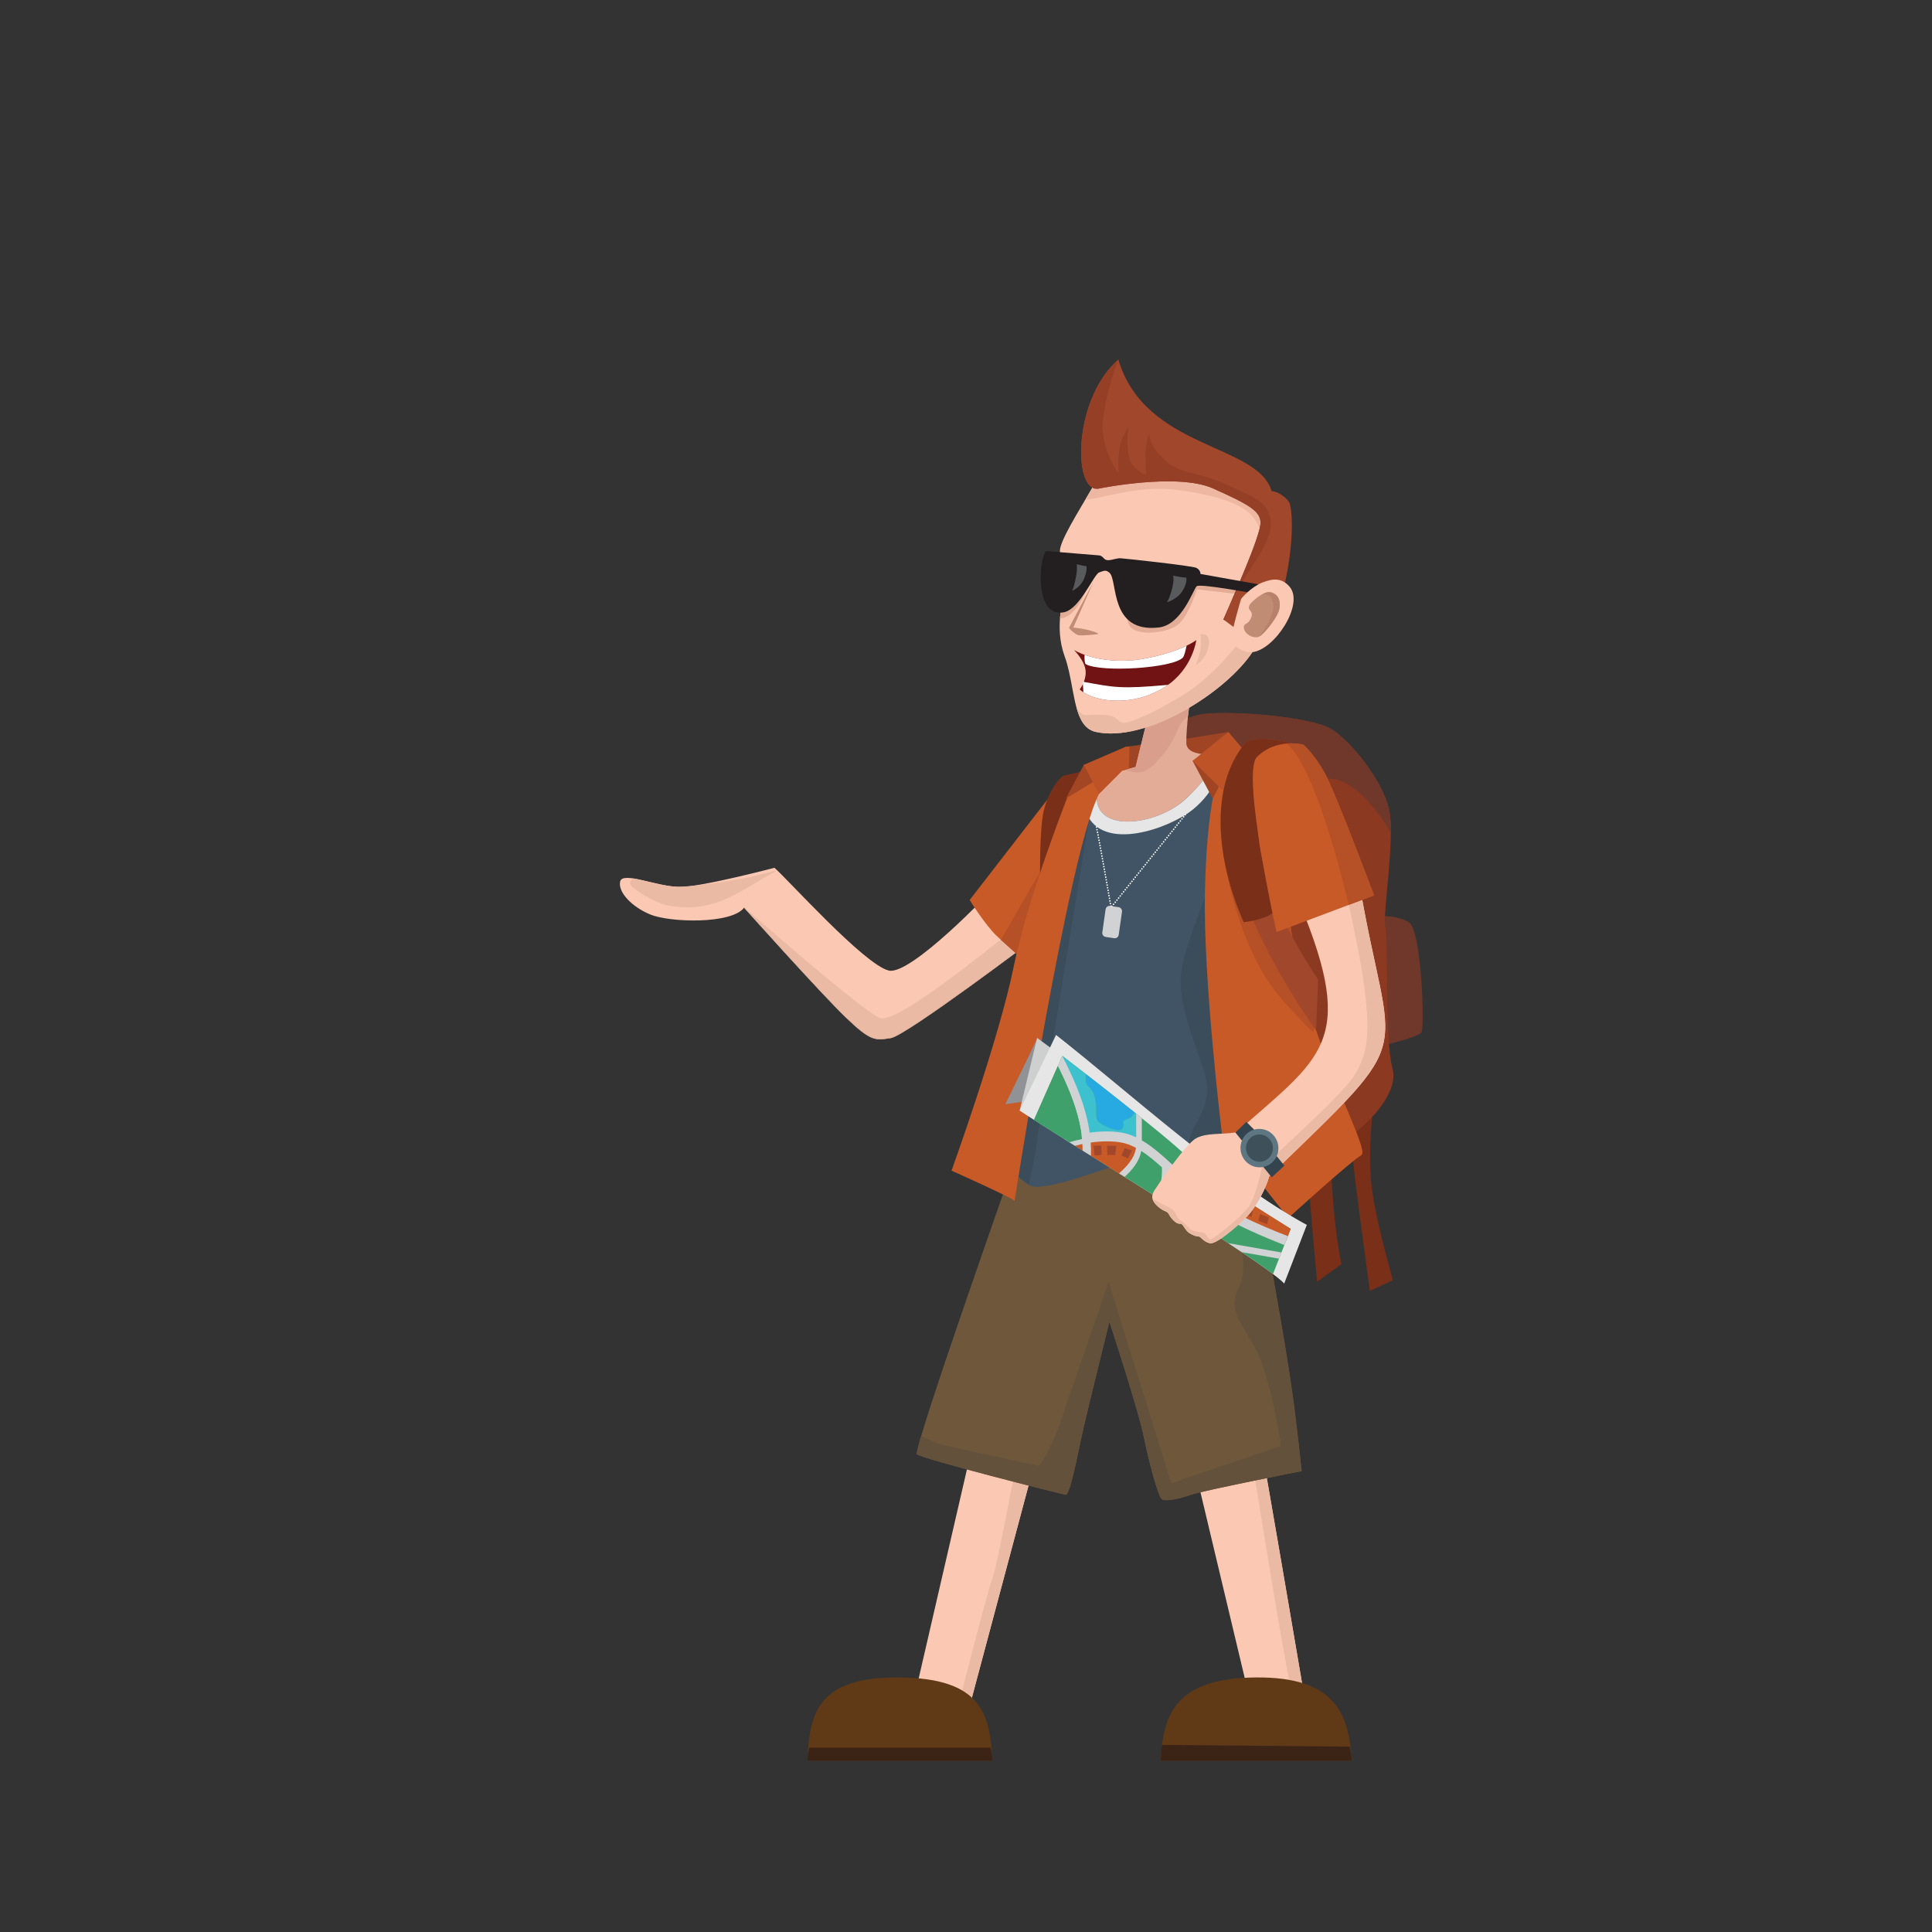 <?xml version="1.0" encoding="UTF-8" standalone="no"?>
<!-- Created with Inkscape (http://www.inkscape.org/) -->

<svg
   xmlns:dc="http://purl.org/dc/elements/1.1/"
   xmlns:cc="http://creativecommons.org/ns#"
   xmlns:rdf="http://www.w3.org/1999/02/22-rdf-syntax-ns#"
   xmlns:svg="http://www.w3.org/2000/svg"
   xmlns="http://www.w3.org/2000/svg"
   xmlns:sodipodi="http://sodipodi.sourceforge.net/DTD/sodipodi-0.dtd"
   xmlns:inkscape="http://www.inkscape.org/namespaces/inkscape"
   id="svg2"
   version="1.1"
   inkscape:version="0.48.4 r9939"
   width="1000.001"
   height="1000"
   xml:space="preserve"
   sodipodi:docname="14887-NPTWQB.ai"><rect width="100%" height="100%" fill="#333333" stroke="none"/><defs
     id="defs6"><clipPath
       clipPathUnits="userSpaceOnUse"
       id="clipPath18"><path
         d="m 0.001,0 800,0 0,98.368 -800,0 0,-98.368 z"
         id="path20" /></clipPath><radialGradient
       fx="0"
       fy="0"
       cx="0"
       cy="0"
       r="1"
       gradientUnits="userSpaceOnUse"
       gradientTransform="matrix(945.68,0,0,-85.691,400,49.184)"
       spreadMethod="pad"
       id="radialGradient26"><stop
         style="stop-opacity:1;stop-color:#f37b53"
         offset="0"
         id="stop28" /><stop
         style="stop-opacity:1;stop-color:#8c462b"
         offset="1"
         id="stop30" /></radialGradient><clipPath
       clipPathUnits="userSpaceOnUse"
       id="clipPath38"><path
         d="m 0,800 800.001,0 0,-800 L 0,0 0,800 z"
         id="path40" /></clipPath><clipPath
       clipPathUnits="userSpaceOnUse"
       id="clipPath46"><path
         d="M 9.76562e-4,800 800.001,800 800.001,0 9.76562e-4,0 l 0,800 z"
         id="path48" /></clipPath><clipPath
       clipPathUnits="userSpaceOnUse"
       id="clipPath50"><path
         d="m 0.001,0 800,0 0,800 -800,0 0,-800 z"
         id="path52" /></clipPath><clipPath
       clipPathUnits="userSpaceOnUse"
       id="clipPath54"><path
         d="M 9.76562e-4,800 800.001,800 800.001,0 9.76562e-4,0 l 0,800 z"
         id="path56" /></clipPath><clipPath
       clipPathUnits="userSpaceOnUse"
       id="clipPath58"><path
         d="M 9.76562e-4,800 800.001,800 800.001,0 9.76562e-4,0 l 0,800 z"
         id="path60" /></clipPath><clipPath
       clipPathUnits="userSpaceOnUse"
       id="clipPath62"><path
         d="m 0.001,0 800,0 0,800 -800,0 0,-800 z"
         id="path64" /></clipPath><radialGradient
       fx="0"
       fy="0"
       cx="0"
       cy="0"
       r="1"
       gradientUnits="userSpaceOnUse"
       gradientTransform="matrix(563.349,0,0,-563.343,400.077,400.159)"
       spreadMethod="pad"
       id="radialGradient66"><stop
         style="stop-opacity:1;stop-color:#231f20"
         offset="0"
         id="stop68" /><stop
         style="stop-opacity:1;stop-color:#6d6e71"
         offset="1"
         id="stop70" /></radialGradient><mask
       maskUnits="userSpaceOnUse"
       x="0"
       y="0"
       width="1"
       height="1"
       id="mask72"><g
         id="g74"><g
           clip-path="url(#clipPath54)"
           id="g76"><path
             d="m 0.001,800 800,0 0,-800 -800,0 0,800 z"
             style="fill:#000000;fill-opacity:1;fill-rule:nonzero;stroke:none"
             id="path78" /><g
             id="g80"><g
               id="g82" /><g
               id="g84"><g
                 clip-path="url(#clipPath58)"
                 id="g86"><g
                   id="g88"><g
                     clip-path="url(#clipPath62)"
                     id="g90"><g
                       id="g92"><g
                         id="g94"><path
                           d="m 0.001,0 800,0 0,800 -800,0 0,-800 z"
                           style="fill:url(#radialGradient66);stroke:none"
                           id="path96" /></g></g></g></g></g></g></g></g></g></mask><clipPath
       clipPathUnits="userSpaceOnUse"
       id="clipPath98"><path
         d="M 9.76562e-4,800 800.001,800 800.001,0 9.76562e-4,0 l 0,800 z"
         id="path100" /></clipPath><clipPath
       clipPathUnits="userSpaceOnUse"
       id="clipPath102"><path
         d="m 0.001,0 800,0 0,800 -800,0 0,-800 z"
         id="path104" /></clipPath><radialGradient
       fx="0"
       fy="0"
       cx="0"
       cy="0"
       r="1"
       gradientUnits="userSpaceOnUse"
       gradientTransform="matrix(563.541,0,0,-563.534,400.077,400.195)"
       spreadMethod="pad"
       id="radialGradient106"><stop
         style="stop-opacity:1;stop-color:#ffffff"
         offset="0"
         id="stop108" /><stop
         style="stop-opacity:1;stop-color:#1d1e1c"
         offset="1"
         id="stop110" /></radialGradient><clipPath
       clipPathUnits="userSpaceOnUse"
       id="clipPath146"><path
         d="m 0,0 800.001,0 0,799.999 L 0,799.999 0,0 z"
         id="path148" /></clipPath><clipPath
       clipPathUnits="userSpaceOnUse"
       id="clipPath278"><path
         d="m 0,800 800.001,0 0,-800 L 0,0 0,800 z"
         id="path280" /></clipPath><clipPath
       clipPathUnits="userSpaceOnUse"
       id="clipPath286"><path
         d="m 198.596,86.433 413.986,0 0,-26.201 -413.986,0 0,26.201 z"
         id="path288" /></clipPath><clipPath
       clipPathUnits="userSpaceOnUse"
       id="clipPath610"><path
         d="m 193.691,520.165 c 0.349,-49.67 40.665,-89.936 90.05,-89.936 l 0,0 c 49.382,0 89.135,40.266 88.782,89.936 l 0,0 c -0.345,49.673 -40.662,89.94 -90.047,89.94 l 0,0 c -49.382,0 -89.134,-40.267 -88.785,-89.94"
         id="path612" /></clipPath><clipPath
       clipPathUnits="userSpaceOnUse"
       id="clipPath866"><path
         d="m 0,800 800.001,0 0,-800 L 0,0 0,800 z"
         id="path868" /></clipPath></defs><sodipodi:namedview
     pagecolor="#ffffff"
     bordercolor="#666666"
     borderopacity="1"
     objecttolerance="10"
     gridtolerance="10"
     guidetolerance="10"
     inkscape:pageopacity="0"
     inkscape:pageshadow="2"
     inkscape:window-width="1688"
     inkscape:window-height="860"
     id="namedview4"
     showgrid="false"
     inkscape:zoom="0.77967241"
     inkscape:cx="830.24171"
     inkscape:cy="529.90941"
     inkscape:window-x="152"
     inkscape:window-y="879"
     inkscape:window-maximized="0"
     inkscape:current-layer="g276" /><g
     id="g10"
     inkscape:groupmode="layer"
     inkscape:label="14887-NPTWQB"
     transform="matrix(1.25,0,0,-1.25,0,1000)"><g
       id="g274"><g
         id="g276"
         clip-path="url(#clipPath278)"><g
           id="g298"
           transform="translate(569.287,347.449)"><path
             d="m 0,0 c 0,0 -2.983,-20.327 -1.626,-35.959 1.365,-15.642 9.042,-40.654 9.05,-41.603 l -9.466,-4.437 c 0,0 -3.997,28.493 -6.352,48.121 -2.354,19.629 1.677,31.34 1.677,31.34 L 0,0 z"
             style="fill:#792f18;fill-opacity:1;fill-rule:evenodd;stroke:none"
             id="path300" /></g><g
           id="g302"
           transform="translate(549.004,338.584)"><path
             d="M 0,0 C 2.817,-7.231 0.927,-34.474 6.449,-62.053 L -3.629,-69.33 c 0,0 -4.11,44.317 -4.162,51.284 -0.047,6.967 0.938,12.787 0.938,12.787 L 0,0 z"
             style="fill:#792f18;fill-opacity:1;fill-rule:evenodd;stroke:none"
             id="path304" /></g><g
           id="g306"
           transform="translate(559.674,420.259)"><path
             d="M 0,0 C 1.733,0.633 19.138,1.899 24.075,-2.531 29.013,-6.967 30.23,-45.274 28.981,-47.642 27.729,-50.018 7.03,-54.925 3.07,-54.611 -0.889,-54.292 -7.546,-7.6 -6.624,-4.274 -5.695,-0.948 0,0 0,0"
             style="fill:#6f382b;fill-opacity:1;fill-rule:evenodd;stroke:none"
             id="path308" /></g><g
           id="g310"
           transform="translate(449.232,474.133)"><path
             d="m 0,0 c 3.27,1.979 35.15,28.589 48.752,30.171 13.601,1.585 44.645,-1.266 52.911,-6.011 8.262,-4.753 21.677,-21.526 24.295,-33.557 2.615,-12.032 -2.857,-44.322 -1.56,-48.754 1.298,-4.433 -0.304,-46.852 2.944,-58.249 3.244,-11.401 -13.107,-27.226 -26.989,-34.194 -13.877,-6.966 -74.215,-5.022 -80.954,20.283 C 12.66,-105.003 0,0 0,0"
             style="fill:#8c3921;fill-opacity:1;fill-rule:evenodd;stroke:none"
             id="path312" /></g><g
           id="g314"
           transform="translate(453.887,477.595)"><path
             d="m 0,0 c 10.088,7.736 33.081,25.429 44.098,26.709 13.6,1.585 44.645,-1.266 52.911,-6.011 8.262,-4.753 21.677,-21.526 24.295,-33.557 0.534,-2.454 0.728,-5.757 0.718,-9.495 0,0 -9.64,17.41 -21.067,21.526 C 89.531,3.289 61.809,-7.243 56.146,-8.626 51.734,-9.708 15.265,-3.977 0,0"
             style="fill:#6f382b;fill-opacity:1;fill-rule:evenodd;stroke:none"
             id="path316" /></g><g
           id="g318"
           transform="translate(478.92,492.47)"><path
             d="M 0,0 C 1.901,-0.158 29.729,4.433 29.729,4.433 L 26.992,-8.751 -14.618,-14.563 -12.965,-1.74 0,0 z"
             style="fill:#a04523;fill-opacity:1;fill-rule:evenodd;stroke:none"
             id="path320" /></g><g
           id="g322"
           transform="translate(413.18,434.322)"><path
             d="m 0,0 c -3.002,-3.932 -36.224,-38.355 -45.146,-36.208 -10.188,2.448 -42.01,37.989 -47.362,42.561 0,0 -29.996,-7.939 -39.178,-7.939 -9.181,0 -23.788,6.651 -24.708,2.219 -0.92,-4.433 4.818,-10.447 12.44,-13.614 8.166,-3.392 33.761,-4.098 38.918,2.851 0,0 32.686,-33.404 43.206,-43.534 10.516,-10.131 11.142,-9.173 17.465,-8.226 6.327,0.951 59.719,39.094 59.719,39.094 L 0,0 z"
             style="fill:#fbc9b3;fill-opacity:1;fill-rule:evenodd;stroke:none"
             id="path324" /></g><g
           id="g326"
           transform="translate(308.144,424.192)"><path
             d="m 0,0 c 0,0 31.59,-35.301 42.11,-45.432 10.516,-10.131 12.253,-9.498 18.579,-8.549 6.325,0.955 59.701,41.315 59.701,41.315 l -4.654,6.909 C 96.819,-20.971 63,-48.103 56.313,-45.881 49.629,-43.652 0,0 0,0"
             style="fill:#ebbaa5;fill-opacity:1;fill-rule:evenodd;stroke:none"
             id="path328" /></g><g
           id="g330"
           transform="translate(308.144,424.192)"><path
             d="m 0,0 c 0,0 31.59,-35.301 42.11,-45.432 10.516,-10.131 12.253,-9.498 18.579,-8.549 6.325,0.955 59.701,41.315 59.701,41.315 l -4.654,6.909 C 96.819,-20.971 63,-48.103 56.313,-45.881 49.629,-43.652 0,0 0,0 z"
             style="fill:none;stroke:#ebbaa5;stroke-opacity:1;stroke-width:0.216;stroke-linecap:butt;stroke-linejoin:miter;stroke-miterlimit:2.613;stroke-dasharray:none"
             id="path332" /></g><g
           id="g334"
           transform="translate(321.754,439.601)"><path
             d="m 0,0 -12.132,-2.965 c 0,0 -19.598,-3.797 -28.779,-3.797 -5.731,0 -13.573,2.59 -18.885,3.459 -0.65,-0.825 -1.067,-1.487 -1.115,-1.885 -0.254,-2.015 10.663,-8.548 16.373,-9.497 C -25.407,-17.87 -15.125,-8.354 0,0"
             style="fill:#ebbaa5;fill-opacity:1;fill-rule:evenodd;stroke:none"
             id="path336" /></g><g
           id="g338"
           transform="translate(444.947,475.339)"><path
             d="m 0,0 -7.412,-1.47 -36.009,-46.526 c 0,0 6.405,-10.446 11.503,-15.191 5.098,-4.753 12.426,-11.08 12.426,-11.08 L 7.725,-27.731 0,0 z"
             style="fill:#c85a28;fill-opacity:1;fill-rule:evenodd;stroke:none"
             id="path340" /></g><g
           id="g342"
           transform="translate(414.423,410.861)"><path
             d="M 0,0 C 4.939,-4.528 11.032,-9.789 11.032,-9.789 L 19.955,5.47 25.103,42.695 C 23.69,41.268 0.009,0.011 0,0"
             style="fill:#b65026;fill-opacity:1;fill-rule:evenodd;stroke:none"
             id="path344" /></g><g
           id="g346"
           transform="translate(430.99,419.457)"><path
             d="m 0,0 c -0.161,0.795 -1.198,35.615 1.27,45.113 2.463,9.498 7.337,14.088 8.128,14.25 0.792,0.155 19.408,4.554 17.767,3.542 C 25.524,61.894 0,0 0,0"
             style="fill:#792f18;fill-opacity:1;fill-rule:evenodd;stroke:none"
             id="path348" /></g><g
           id="g350"
           transform="translate(486.171,227.909)"><path
             d="m 0,0 33.903,-142.286 21.835,1.265 c 0,0 -23.096,135.96 -24.394,140.395 C 30.048,3.805 0,0 0,0"
             style="fill:#fbc9b3;fill-opacity:1;fill-rule:evenodd;stroke:none"
             id="path352" /></g><g
           id="g354"
           transform="translate(540.912,92.759)"><path
             d="m 0,0 c -3.296,19.37 -13.944,81.837 -19.69,114.427 l -4.761,-2.142 C -22.045,103.465 -6.665,-1.037 -3.748,-0.758 -3.086,-0.7 -1.723,-0.412 0,0"
             style="fill:#ebbaa5;fill-opacity:1;fill-rule:evenodd;stroke:none"
             id="path356" /></g><g
           id="g358"
           transform="translate(437.728,229.181)"><path
             d="m 0,0 -36.528,-136.806 -23.04,2.914 23.756,102.899 9.157,31.091 L 0,0 z"
             style="fill:#fbc9b3;fill-opacity:1;fill-rule:evenodd;stroke:none"
             id="path360" /></g><g
           id="g362"
           transform="translate(432.209,208.516)"><path
             d="m 0,0 -31.01,-116.141 -4.557,0.576 c 3.164,12.461 12.291,48.17 14.338,53.644 2.484,6.644 12.235,60.781 12.848,63.313 L 0,0 z"
             style="fill:#ebbaa5;fill-opacity:1;fill-rule:evenodd;stroke:none"
             id="path364" /></g><g
           id="g366"
           transform="translate(518.42,325.732)"><path
             d="m 0,0 c 2.577,-19.644 6.043,-39.051 9.42,-58.177 2.851,-16.165 5.643,-32.128 7.782,-47.879 1.339,-9.812 3.37,-28.809 3.37,-28.809 0,0 -41.416,-8.231 -45.837,-9.815 -4.418,-1.58 -11.056,-3.163 -12.334,-1.58 -1.274,1.58 -4.846,13.928 -7.142,25.322 -2.296,11.403 -14.295,47.891 -14.295,47.891 0,0 -9.207,-37.121 -11.049,-45.354 -1.844,-8.231 -5.197,-26.593 -7.095,-26.279 -1.902,0.319 -59.624,14.884 -61.536,16.783 -1.913,1.898 43.036,128.721 43.036,128.721 L 0,0 z"
             style="fill:#6e573b;fill-opacity:1;fill-rule:evenodd;stroke:none"
             id="path368" /></g><g
           id="g370"
           transform="translate(521.148,306.869)"><path
             d="m 0,0 c 2.067,-13.229 4.398,-26.337 6.691,-39.313 2.851,-16.166 5.643,-32.128 7.783,-47.879 1.339,-9.813 3.37,-28.81 3.37,-28.81 0,0 -41.416,-8.23 -45.837,-9.814 -4.418,-1.58 -11.057,-3.163 -12.334,-1.58 -1.275,1.58 -4.847,13.927 -7.143,25.321 -2.296,11.403 -14.295,47.891 -14.295,47.891 0,0 -9.207,-37.121 -11.048,-45.354 -1.844,-8.231 -5.198,-26.593 -7.095,-26.278 -1.903,0.318 -59.625,14.883 -61.537,16.782 -0.269,0.264 0.386,2.994 1.707,7.481 3.277,-1.427 6.017,-2.817 6.592,-3.046 1.585,-0.632 40.208,-8.73 41.852,-9.179 1.644,-0.45 8.441,15.197 9.06,17.414 0.618,2.212 20.165,58.565 20.165,58.565 l 25.91,-83.264 45.48,15.517 c 0,0 -4.322,29.44 -11.054,41.152 -6.732,11.713 -11.189,15.832 -5.877,25.645 4.015,7.416 -2.642,41.604 -7.23,57.715 l 2.348,-0.021 C -9.284,14.133 -4.94,7.555 0,0"
             style="fill:#64513b;fill-opacity:1;fill-rule:evenodd;stroke:none"
             id="path372" /></g><g
           id="g374"
           transform="translate(493.755,515.338)"><path
             d="m 0,0 c -0.927,-3.325 -2.574,-16.145 -2.53,-22.953 0.05,-6.805 15.647,-4.429 15.647,-4.429 0,0 -5.726,-10.292 -17.06,-19.789 -11.329,-9.497 -23.483,-14.405 -31.745,-9.969 -8.26,4.429 -3.738,13.769 -3.738,13.769 l 7.699,8.231 8.214,2.216 c 0,0 3.54,14.72 4.773,19.469 1.231,4.748 2.014,6.172 2.014,6.172 L 0,0 z"
             style="fill:#e3ac96;fill-opacity:1;fill-rule:evenodd;stroke:none"
             id="path376" /></g><g
           id="g378"
           transform="translate(454.329,471.967)"><path
             d="m 0,0 c -16.626,-25.702 -36.54,-129.639 -37.085,-130.256 -0.724,-0.825 -3.976,-19.945 -3.976,-19.945 0,0 10.484,-12.718 14.813,-13.139 11.318,-1.095 47.271,14.987 58.432,16.112 8.037,0.816 14.466,-1.45 16.413,-1.266 7.922,0.744 10.427,11.602 11.087,12.337 0,0 -1.585,0.118 -4.341,0.325 -3.267,38.99 -9.296,129.751 -2.8,151.821 C 54.052,21.118 46.816,5.697 35.482,-3.8 23.068,-14.207 -2.423,-16.955 0,0"
             style="fill:#405465;fill-opacity:1;fill-rule:evenodd;stroke:none"
             id="path380" /></g><g
           id="g382"
           transform="translate(504.665,479.489)"><path
             d="M 0,0 -0.43,0.35 -0.087,0.78 0.346,0.434 0,0 z m -0.688,-0.86 -0.433,0.349 0.346,0.43 0.434,-0.346 -0.347,-0.433 z m -0.688,-0.861 -0.434,0.349 0.346,0.431 0.429,-0.346 -0.341,-0.434 z m -0.69,-0.861 -0.436,0.346 0.347,0.434 0.434,-0.349 -0.345,-0.431 z m -0.689,-0.861 -0.433,0.346 0.341,0.434 0.434,-0.349 -0.342,-0.431 z m -0.691,-0.86 -0.431,0.345 0.343,0.435 0.432,-0.35 -0.344,-0.43 z m -0.688,-0.861 -0.434,0.345 0.344,0.435 0.436,-0.35 -0.346,-0.43 z m -0.691,-0.861 -0.431,0.346 0.342,0.43 0.434,-0.35 -0.345,-0.426 z m -0.688,-0.861 -0.435,0.346 0.345,0.43 0.435,-0.348 -0.345,-0.428 z m -0.693,-0.86 -0.434,0.346 0.347,0.429 0.434,-0.349 -0.347,-0.426 z m -0.69,-0.864 -0.431,0.348 0.343,0.428 0.434,-0.346 -0.346,-0.43 z m -0.693,-0.862 -0.43,0.35 0.346,0.427 0.43,-0.347 -0.346,-0.43 z m -0.686,-0.861 -0.435,0.35 0.345,0.427 0.434,-0.345 -0.344,-0.432 z m -0.693,-0.864 -0.433,0.354 0.344,0.426 0.435,-0.345 -0.346,-0.435 z m -0.692,-0.861 -0.435,0.35 0.348,0.431 0.434,-0.346 -0.347,-0.435 z m -0.692,-0.86 -0.429,0.349 0.342,0.43 0.434,-0.345 -0.347,-0.434 z m -0.69,-0.861 -0.431,0.349 0.347,0.431 0.43,-0.35 -0.346,-0.43 z m -0.688,-0.861 -0.434,0.346 0.344,0.434 0.435,-0.349 -0.345,-0.431 z m -0.691,-0.864 -0.434,0.35 0.344,0.43 0.435,-0.35 -0.345,-0.43 z m -0.692,-0.865 -0.435,0.35 0.346,0.43 0.435,-0.345 -0.346,-0.435 z m -0.692,-0.86 -0.434,0.345 0.345,0.434 0.435,-0.345 -0.346,-0.434 z m -0.691,-0.861 -0.431,0.345 0.346,0.431 0.431,-0.346 -0.346,-0.43 z m -0.688,-0.865 -0.434,0.35 0.345,0.426 0.431,-0.345 -0.342,-0.431 z m -0.691,-0.864 -0.434,0.349 0.344,0.431 0.435,-0.346 -0.345,-0.434 z m -0.691,-0.861 -0.435,0.346 0.346,0.435 0.433,-0.35 -0.344,-0.431 z m -0.693,-0.861 -0.434,0.347 0.346,0.43 0.434,-0.35 -0.346,-0.427 z m -0.691,-0.868 -0.431,0.35 0.347,0.431 0.429,-0.346 -0.345,-0.435 z m -0.688,-0.86 -0.434,0.346 0.346,0.433 0.43,-0.344 -0.342,-0.435 z m -0.691,-0.861 -0.435,0.346 0.346,0.433 0.43,-0.348 -0.341,-0.431 z m -0.692,-0.864 -0.435,0.349 0.346,0.43 0.434,-0.349 -0.345,-0.43 z m -0.692,-0.865 -0.434,0.35 0.346,0.43 0.434,-0.346 -0.346,-0.434 z m -0.691,-0.86 -0.432,0.345 0.348,0.435 0.429,-0.35 -0.345,-0.43 z m -0.688,-0.861 -0.434,0.346 0.346,0.43 0.43,-0.349 -0.342,-0.427 z m -0.691,-0.865 -0.435,0.35 0.346,0.426 0.432,-0.345 -0.343,-0.431 z m -0.693,-0.864 -0.434,0.35 0.346,0.429 0.435,-0.345 -0.347,-0.434 z m -0.69,-0.86 -0.435,0.345 0.346,0.433 0.435,-0.348 -0.346,-0.43 z m -0.691,-0.865 -0.432,0.349 0.344,0.43 0.431,-0.349 -0.343,-0.43 z m -0.693,-0.864 -0.43,0.352 0.341,0.427 0.435,-0.346 -0.346,-0.433 z m -0.691,-0.861 -0.43,0.348 0.346,0.432 0.429,-0.347 -0.345,-0.433 z m -0.689,-0.861 -0.433,0.345 0.345,0.435 0.435,-0.35 -0.347,-0.43 z m -0.691,-0.865 -0.434,0.35 0.346,0.43 0.434,-0.349 -0.346,-0.431 z m -0.691,-0.864 -0.434,0.349 0.346,0.431 0.433,-0.346 -0.345,-0.434 z m -0.692,-0.861 -0.431,0.346 0.343,0.434 0.433,-0.35 -0.345,-0.43 z m -0.691,-0.86 -0.431,0.345 0.346,0.431 0.431,-0.35 -0.346,-0.426 z m -0.689,-0.865 -0.433,0.346 0.344,0.431 0.436,-0.347 -0.347,-0.43 z m -0.69,-0.864 -0.436,0.345 0.347,0.435 0.434,-0.347 -0.345,-0.433 z m -0.692,-0.861 -0.434,0.346 0.345,0.434 0.434,-0.349 -0.345,-0.431 z m -0.691,-0.861 -0.432,0.346 0.343,0.43 0.435,-0.348 -0.346,-0.428 z m -0.693,-0.864 -0.43,0.345 0.345,0.431 0.431,-0.345 -0.346,-0.431 z m -0.687,-0.865 -0.434,0.346 0.345,0.434 0.435,-0.346 -0.346,-0.434 z m -0.692,-0.86 -0.433,0.346 0.345,0.434 0.435,-0.35 -0.347,-0.43 z m -0.691,-0.865 -0.434,0.35 0.345,0.43 0.435,-0.349 -0.346,-0.431 z m -0.691,-0.864 -0.434,0.349 0.344,0.43 0.435,-0.345 -0.345,-0.434 z m -0.693,-0.861 -0.435,0.346 0.351,0.434 0.43,-0.35 -0.346,-0.43 z m -0.688,-0.865 -0.434,0.35 0.346,0.431 0.431,-0.35 -0.343,-0.431 z m -0.69,-0.864 -0.435,0.353 0.347,0.427 0.433,-0.346 -0.345,-0.434 z m -0.693,-0.86 -0.433,0.349 0.345,0.43 0.435,-0.345 -0.347,-0.434 z m -0.689,-0.862 -0.436,0.347 0.345,0.434 0.434,-0.35 -0.343,-0.431 z m -0.694,-0.864 -0.434,0.349 0.349,0.431 0.432,-0.349 -0.347,-0.431 z m -0.687,-0.864 -0.436,0.352 0.348,0.428 0.43,-0.346 -0.342,-0.434 z m -0.692,-0.861 -0.434,0.346 0.346,0.434 0.435,-0.346 -0.347,-0.434 z m -0.691,-0.861 -0.435,0.347 0.346,0.433 0.436,-0.349 -0.347,-0.431 z m -0.691,-0.864 -0.434,0.35 0.345,0.43 0.434,-0.35 -0.345,-0.43 z m -0.692,-0.864 -0.434,0.349 0.349,0.431 0.43,-0.346 -0.345,-0.434 z m -1.505,-0.17 0.549,0.096 0.007,-0.055 0.014,-0.077 0.011,-0.059 0.144,0.184 0.435,-0.35 -0.342,-0.43 -0.277,0.221 -0.445,-0.074 0,0.003 -0.008,0.049 -0.011,0.052 -0.006,0.054 -0.013,0.063 -0.009,0.059 -0.012,0.069 -0.014,0.071 -0.012,0.073 -0.011,0.051 z m -0.188,1.097 0.549,0.088 0.014,-0.088 0.019,-0.111 0.018,-0.113 0.02,-0.108 0.017,-0.103 0.003,-0.021 -0.544,-0.093 -0.004,0.027 -0.018,0.103 -0.018,0.102 -0.018,0.114 -0.022,0.114 -0.016,0.089 z m -0.187,1.096 0.544,0.088 0.004,-0.019 0.022,-0.142 0.026,-0.141 0.023,-0.132 0.021,-0.114 -0.549,-0.092 -0.018,0.114 -0.022,0.136 -0.025,0.14 -0.026,0.14 0,0.022 z m -0.191,1.088 0.544,0.096 0.009,-0.037 0.027,-0.162 0.026,-0.162 0.026,-0.154 0.007,-0.033 -0.544,-0.092 -0.007,0.033 -0.027,0.158 -0.028,0.158 -0.03,0.166 -0.003,0.029 z m -0.192,1.096 0.545,0.089 0.018,-0.096 0.029,-0.177 0.034,-0.176 0.018,-0.096 -0.548,-0.091 -0.018,0.099 -0.032,0.173 -0.032,0.181 -0.014,0.094 z m -0.191,1.093 0.549,0.092 0.011,-0.065 0.032,-0.192 0.033,-0.192 0.015,-0.095 -0.544,-0.096 -0.018,0.099 -0.033,0.192 -0.034,0.194 -0.011,0.063 z m -0.191,1.092 0.545,0.096 0.029,-0.154 0.037,-0.206 0.033,-0.191 -0.549,-0.088 -0.032,0.184 -0.037,0.205 -0.026,0.154 z m -0.192,1.093 0.545,0.092 0.032,-0.188 0.039,-0.217 0.024,-0.139 -0.543,-0.096 -0.026,0.143 -0.036,0.218 -0.035,0.187 z m -0.195,1.093 0.549,0.095 0.029,-0.177 0.041,-0.224 0.026,-0.147 -0.545,-0.091 -0.03,0.146 -0.039,0.224 -0.031,0.174 z m -0.19,1.096 0.545,0.092 0.02,-0.114 0.042,-0.232 0.033,-0.202 -0.544,-0.092 -0.039,0.202 -0.04,0.235 -0.017,0.111 z m -0.196,1.089 0.548,0.095 0,-0.007 0.04,-0.243 0.045,-0.243 0.011,-0.055 -0.544,-0.092 -0.012,0.059 -0.045,0.239 -0.043,0.243 0,0.004 z m -0.195,1.095 0.549,0.093 0.016,-0.114 0.047,-0.25 0.033,-0.185 -0.545,-0.092 -0.035,0.188 -0.043,0.247 -0.022,0.113 z m -0.194,1.09 0.548,0.095 0.033,-0.198 0.048,-0.251 0.018,-0.096 -0.549,-0.095 -0.017,0.095 -0.044,0.254 -0.037,0.196 z m -0.197,1.096 0.549,0.096 0,-0.008 0.044,-0.258 0.049,-0.257 0.002,-0.026 -0.544,-0.095 -0.003,0.025 -0.048,0.257 -0.049,0.262 0,0.004 z m -0.192,1.088 0.543,0.096 0.009,-0.044 0.046,-0.265 0.044,-0.236 -0.548,-0.095 -0.04,0.239 -0.049,0.265 -0.005,0.04 z m -0.196,1.096 0.545,0.096 0.01,-0.073 0.048,-0.269 0.04,-0.206 -0.548,-0.092 -0.036,0.207 -0.049,0.264 -0.01,0.073 z m -0.199,1.089 0.543,0.095 0.017,-0.083 0.051,-0.269 0.033,-0.191 -0.544,-0.097 -0.033,0.193 -0.052,0.272 -0.015,0.08 z m -0.196,1.097 0.541,0.095 0.019,-0.088 0.048,-0.277 0.037,-0.183 -0.549,-0.095 -0.033,0.184 -0.048,0.275 -0.015,0.089 z m -0.197,1.088 0.543,0.096 0.015,-0.081 0.047,-0.279 0.038,-0.184 -0.544,-0.096 -0.037,0.184 -0.047,0.28 -0.015,0.08 z m -0.202,1.092 0.547,0.101 0.01,-0.075 0.053,-0.279 0.038,-0.199 -0.547,-0.096 -0.036,0.2 -0.052,0.279 -0.013,0.069 z m -0.199,1.093 0.544,0.096 0.009,-0.052 0.054,-0.279 0.039,-0.213 -0.548,-0.096 -0.035,0.213 -0.052,0.28 -0.011,0.051 z m -0.2,1.089 0.546,0.1 0.004,-0.037 0.051,-0.276 0.042,-0.236 -0.543,-0.095 -0.043,0.235 -0.053,0.276 -0.004,0.033 z m -0.203,1.096 0.546,0.097 0.004,-0.019 0.052,-0.277 0.044,-0.253 -0.544,-0.096 -0.045,0.255 -0.052,0.271 -0.005,0.022 z m -0.199,1.089 0.542,0.096 0.052,-0.276 0.048,-0.269 -0.544,-0.095 -0.047,0.264 -0.051,0.28 z m -0.207,1.088 0.548,0.104 0.047,-0.264 0.052,-0.281 0,-0.004 -0.545,-0.098 0,0.007 -0.05,0.276 -0.052,0.26 z m -0.203,1.096 0.544,0.097 0.049,-0.258 0.05,-0.272 0.004,-0.015 -0.544,-0.099 -0.004,0.018 -0.051,0.272 -0.048,0.257 z m -0.205,1.09 0.544,0.095 0.048,-0.257 0.05,-0.269 0.004,-0.018 -0.544,-0.095 -0.004,0.014 -0.051,0.272 -0.047,0.258 z m -0.207,1.089 0.546,0.1 0.049,-0.27 0.052,-0.264 0,-0.012 -0.544,-0.099 0,0.008 -0.051,0.271 -0.052,0.266 z m -0.21,1.089 0.549,0.102 0.003,-0.029 0.051,-0.265 0.048,-0.25 -0.544,-0.103 -0.052,0.257 -0.047,0.265 -0.008,0.023 z m -0.21,1.088 0.548,0.103 0.011,-0.067 0.05,-0.26 0.043,-0.217 -0.546,-0.103 -0.04,0.221 -0.051,0.257 -0.015,0.066 z m -0.209,1.092 0.545,0.1 0.025,-0.125 0.048,-0.254 0.031,-0.166 -0.542,-0.098 -0.03,0.161 -0.051,0.254 -0.026,0.128 z m -0.209,1.089 0.54,0.103 0.04,-0.202 0.048,-0.254 0.019,-0.092 -0.541,-0.099 -0.018,0.092 -0.048,0.25 -0.04,0.202 z m -0.218,1.089 0.544,0.104 0.011,-0.059 0.049,-0.247 0.047,-0.239 -0.541,-0.104 -0.047,0.24 -0.052,0.242 -0.011,0.063 z m -0.214,1.089 0.541,0.103 0.037,-0.187 0.048,-0.24 0.026,-0.117 -0.544,-0.108 -0.022,0.119 -0.053,0.242 -0.033,0.188 z m -0.22,1.086 0.544,0.106 0.022,-0.114 0.045,-0.232 0.041,-0.195 -0.541,-0.106 -0.04,0.195 -0.049,0.231 -0.022,0.115 z m -0.224,1.088 0.544,0.11 0.017,-0.087 0.046,-0.226 0.044,-0.22 0.004,-0.011 -0.542,-0.11 -0.002,0.014 -0.046,0.221 -0.047,0.221 -0.018,0.088 z m -0.226,1.086 0.542,0.11 0.022,-0.114 0.048,-0.206 0.044,-0.214 0,-0.011 -0.541,-0.106 -0.003,0.011 -0.044,0.209 -0.044,0.21 -0.024,0.111 z m -0.231,1.084 0.545,0.111 0.037,-0.184 0.044,-0.198 0.032,-0.162 -0.54,-0.111 -0.032,0.162 -0.046,0.195 -0.04,0.187 z m -0.235,1.082 0.541,0.117 0.03,-0.139 0.041,-0.181 0.039,-0.187 0.008,-0.037 -0.541,-0.113 -0.007,0.036 -0.041,0.187 -0.04,0.181 -0.03,0.136 z m -0.243,1.081 0.54,0.122 0.004,-0.012 0.038,-0.169 0.037,-0.165 0.039,-0.172 0.004,-0.027 -0.54,-0.114 -0.004,0.022 -0.04,0.173 -0.037,0.165 -0.036,0.162 -0.005,0.015 z m -0.253,1.078 0.536,0.128 0.007,-0.025 0.034,-0.143 0.037,-0.147 0.034,-0.156 0.016,-0.073 -0.537,-0.121 -0.017,0.073 -0.037,0.151 -0.034,0.148 -0.037,0.139 -0.002,0.026 z m -0.272,1.071 0.537,0.139 0.015,-0.063 0.03,-0.12 0.033,-0.118 0.032,-0.129 0.03,-0.111 -0.541,-0.132 -0.027,0.11 -0.027,0.122 -0.035,0.124 -0.033,0.118 -0.014,0.06 z m -0.305,1.051 0.526,0.169 0.013,-0.051 0.026,-0.077 0.03,-0.085 0.025,-0.092 0.03,-0.092 0.026,-0.095 0.015,-0.052 -0.535,-0.147 -0.014,0.044 -0.025,0.096 -0.027,0.088 -0.028,0.088 -0.023,0.082 -0.024,0.08 -0.015,0.044 z m -0.085,0.559 -0.07,0.549 0.103,-0.004 0.073,-0.026 0.063,-0.033 0.048,-0.04 0.032,-0.041 0.033,-0.036 0.026,-0.038 0.026,-0.044 0.026,-0.043 0.022,-0.045 0.018,-0.037 -0.504,-0.235 -0.011,0.03 -0.015,0.029 -0.012,0.026 -0.012,0.018 -0.013,0.015 0.016,-0.008 0.029,-0.022 0.048,-0.015 0.074,0 z M 0.69,0.861 0.258,1.214 0.604,1.641 1.033,1.295 0.69,0.861 z"
             style="fill:#ffffff;fill-opacity:1;fill-rule:evenodd;stroke:none"
             id="path384" /></g><g
           id="g386"
           transform="translate(448.673,460.685)"><path
             d="m 0,0 c -15.174,-36.335 -30.945,-118.43 -31.429,-118.975 -0.723,-0.824 -3.975,-19.944 -3.975,-19.944 0,0 7.805,-9.475 12.726,-12.337 1.361,5.988 2.649,12.337 3.231,17.068 1.486,12.161 21.714,133.812 21.714,133.812 L 0,0 z"
             style="fill:#3b4c5b;fill-opacity:1;fill-rule:evenodd;stroke:none"
             id="path388" /></g><g
           id="g390"
           transform="translate(492.372,324.85)"><path
             d="m 0,0 c 5.201,-0.303 9.111,-1.516 10.554,-1.376 7.922,0.744 10.427,11.602 11.087,12.337 0,0 -1.585,0.118 -4.341,0.325 -1.98,23.615 -4.969,66.218 -5.58,101.052 -0.596,1.902 -0.942,2.994 -0.942,2.994 C 9.082,108.527 -1.049,86.364 -3.171,73.068 -5.297,59.775 3.7,41.095 6.952,28.751 10.203,16.399 -0.159,8.608 -0.21,1.11 -0.213,0.713 -0.14,0.345 0,0"
             style="fill:#3b4c5b;fill-opacity:1;fill-rule:evenodd;stroke:none"
             id="path392" /></g><g
           id="g394"
           transform="translate(454.329,471.967)"><path
             d="m 0,0 c -1.474,-2.281 -2.976,-5.187 -4.486,-8.574 6.742,-16.488 34.55,-6.346 44.093,1.397 9.758,7.912 11.756,17.59 11.976,18.929 l -3.057,-0.61 C 45.488,6.771 40.963,0.794 35.482,-3.8 23.068,-14.207 -2.423,-16.955 0,0"
             style="fill:#e7e6e6;fill-opacity:1;fill-rule:evenodd;stroke:none"
             id="path396" /></g><g
           id="g398"
           transform="translate(420.124,302.779)"><path
             d="m 0,0 c -0.805,1.117 -26.112,12.483 -26.112,12.483 0,0 19.562,54.14 25.681,84.21 6.122,30.075 23.289,72.932 23.289,72.932 0,0 2.616,2.729 9.25,4.947 6.634,2.219 9.796,2.847 9.796,2.847 -1.388,-0.989 -5.955,-7.047 -6.98,-9.011 C 22.574,144.781 0.004,0 0,0"
             style="fill:#c85a28;fill-opacity:1;fill-rule:evenodd;stroke:none"
             id="path400" /></g><g
           id="g402"
           transform="translate(506.872,487.957)"><path
             d="m 0,0 c 9.968,2.067 22.188,4.013 23.313,1.428 1.932,-4.437 -1.507,-55.721 8.262,-94.345 9.768,-38.622 28.994,-71.542 25.208,-73.441 -3.785,-1.907 -30.21,-25.962 -30.21,-25.962 l -27.47,34.826 c 0,0 -7.824,64.226 -7.038,100.037 C -7.147,-21.644 -3.02,-10.262 0,0"
             style="fill:#c85a28;fill-opacity:1;fill-rule:evenodd;stroke:none"
             id="path404" /></g><g
           id="g406"
           transform="translate(532.058,440.572)"><path
             d="m 0,0 c 0.932,-14.872 2.738,-31.086 6.39,-45.532 1.881,-7.438 4.113,-14.662 6.463,-21.495 -3.52,2.758 5.154,-8.815 -13.735,12.262 -18.889,21.077 -23.902,56.939 -24.557,59.944 -0.654,3.009 6.132,16.987 6.132,16.987 L 0,0 z"
             style="fill:#b65026;fill-opacity:1;fill-rule:evenodd;stroke:none"
             id="path408" /></g><g
           id="g410"
           transform="translate(493.755,515.338)"><path
             d="m 0,0 c -0.515,-1.858 -1.258,-6.679 -1.807,-11.756 -1.804,-1.575 -3.301,-3.34 -4.045,-5.256 -2.645,-6.809 -8.446,-14.563 -13.493,-17.409 -2.078,-1.178 -5.425,-0.847 -8.595,0.3 l 4.427,1.197 c 0,0 3.54,14.72 4.773,19.469 1.231,4.748 2.014,6.172 2.014,6.172 L 0,0 z"
             style="fill:#d99e8c;fill-opacity:1;fill-rule:evenodd;stroke:none"
             id="path412" /></g><g
           id="g414"
           transform="translate(452.934,599.096)"><path
             d="m 0,0 c -6.332,-10.896 -14.841,-24.168 -13.985,-27.765 0.977,-4.117 2.287,-10.131 1.995,-14.243 -0.286,-4.12 -4.629,-16.465 -0.113,-28.808 0.747,-2.038 1.328,-4.195 1.825,-6.383 2.519,-11.097 2.85,-23.111 11.06,-24.962 20.559,-4.634 53.915,16.255 64.972,33.183 l 6.158,58.95 C 59.315,10.475 17.961,17.042 0,0"
             style="fill:#fbc9b3;fill-opacity:1;fill-rule:evenodd;stroke:none"
             id="path416" /></g><g
           id="g418"
           transform="translate(452.934,599.096)"><path
             d="m 0,0 c -1.086,-1.869 -2.237,-3.808 -3.393,-5.753 3.668,-0.839 20.842,5.959 37.414,3.825 16.575,-2.13 27.359,-5.768 31.669,-10.991 2.399,-2.906 3.959,-7.07 4.905,-9.741 l 0.544,5.221 C 70.741,-14.1 70.233,-10.227 69.804,-7.056 55.225,11.071 17.059,16.184 0,0"
             style="fill:#eeb7a2;fill-opacity:1;fill-rule:evenodd;stroke:none"
             id="path420" /></g><g
           id="g422"
           transform="translate(439.862,567.233)"><path
             d="m 0,0 c 0.704,-3.443 1.285,-7.261 1.081,-10.146 -0.157,-2.295 -1.581,-7.153 -2.021,-13.138 2.143,-0.137 5.282,1.713 8.176,6.305 2.895,4.59 5.603,13.691 6.235,13.849 0.633,0.158 4.822,1.03 7.521,-0.475 2.701,-1.504 5.695,-10.45 5.695,-10.45 0,0 -1.371,-7.596 1.197,-12.268 2.561,-4.671 16.481,-3.163 20.649,0.949 4.164,4.12 7.221,14.089 7.221,14.089 l 15.609,-1.773 2.033,4.734 L 0,0 z"
             style="fill:#e3ac96;fill-opacity:1;fill-rule:evenodd;stroke:none"
             id="path424" /></g><g
           id="g426"
           transform="translate(445.726,507.07)"><path
             d="m 0,0 c 1.424,-5.175 3.558,-9.137 7.99,-10.134 20.559,-4.635 53.915,16.255 64.972,33.182 l 0.319,3.046 C 69.574,25.988 66.305,25.896 66.375,25.896 66.533,25.896 56.807,13.072 44.672,5.478 32.537,-2.123 22.595,-6.238 19.904,-6.394 17.212,-6.555 17.513,-4.179 13.868,-3.388 10.219,-2.597 5.319,-3.369 3.102,-3.072 2.075,-2.932 0.968,-1.391 0,0"
             style="fill:#ebbaa5;fill-opacity:1;fill-rule:evenodd;stroke:none"
             id="path428" /></g><g
           id="g430"
           transform="translate(531.495,556.132)"><path
             d="m 0,0 0,0.004 c 3.803,15.66 4.144,29.758 2.52,35.455 -0.369,1.303 -4.134,4.912 -7.437,5.03 -5.926,19.877 -52.34,17.122 -63.497,54.487 -17.731,-15.405 -18.958,-50.828 -9.826,-53.425 0.832,-0.055 1.337,-0.073 1.337,-0.073 0,0 32.717,6.805 47.645,0.158 14.927,-6.647 19.433,-9.34 19.727,-13.93 0.332,-5.184 -11.77,-31.907 -15.39,-40.363 l 4.297,-3.167 c 0,0 5.439,14.567 10.329,16.78 C -7.105,2.398 -2.691,1.089 0,0"
             style="fill:#a0472c;fill-opacity:1;fill-rule:evenodd;stroke:none"
             id="path432" /></g><g
           id="g434"
           transform="translate(463.081,651.108)"><path
             d="m 0,0 c -17.73,-15.405 -18.958,-50.828 -9.826,-53.425 0.832,-0.055 1.337,-0.073 1.337,-0.073 0,0 32.718,6.805 47.645,0.158 14.927,-6.647 19.433,-9.34 19.727,-13.931 0.332,-5.183 -11.77,-31.906 -15.39,-40.362 l 0.331,-0.243 c 0.935,2.917 3.638,9.682 7.49,16.012 5.358,8.81 12.756,17.565 11.749,25.322 -1,7.754 -6.873,9.498 -18.147,14.721 -11.272,5.223 -18.075,4.274 -23.805,8.703 -5.727,4.436 -7.814,8.394 -8.148,11.242 -0.338,2.85 -1.558,-3.797 -1.703,-5.857 -0.145,-2.06 0.231,-10.13 0.231,-10.13 0,0 -3.649,1.265 -6.052,4.907 -2.397,3.642 -1.518,13.614 -1.368,14.562 0.152,0.95 -0.941,-1.265 -2.5,-4.432 -1.561,-3.163 -1.881,-12.929 -1.325,-14.243 0.557,-1.316 -7.98,9.653 -6.642,22.005 C -5.058,-12.72 0,0 0,0"
             style="fill:#953f27;fill-opacity:1;fill-rule:evenodd;stroke:none"
             id="path436" /></g><g
           id="g438"
           transform="translate(455.353,570)"><path
             d="m 0,0 -22.27,1.839 c -3.14,-4.34 -4.444,-27.977 7.614,-25.329 6.483,1.427 12.239,15.673 14.449,16.464 2.21,0.795 2.839,1.108 4.275,-0.158 3.556,-3.141 -0.203,-25.002 20.422,-22.637 9.644,1.108 14.29,15.99 15.707,17.094 1.42,1.11 22.681,-2.804 22.681,-2.804 l 3.197,3.517 -24.329,4.356 c 0,0 0.067,1.663 -1.76,2.53 -1.827,0.873 -29.71,3.881 -31.293,3.959 C 7.11,-1.088 5.219,-1.883 3.873,-1.96 2.526,-2.038 1.93,-1.486 1.609,-1.052 1.29,-0.614 0.292,0 0,0"
             style="fill:#231e1f;fill-opacity:1;fill-rule:evenodd;stroke:none"
             id="path440" /></g><g
           id="g442"
           transform="translate(444.736,530.848)"><path
             d="m 0,0 c 7.574,-4.4 19.56,-5.243 27.887,-3.801 16.442,2.851 22.74,7.913 22.74,7.913 0,0 -1.501,-12.029 -12.846,-19.312 -11.346,-7.276 -22.908,-6.172 -28.143,-4.745 -2.228,0.603 -3.884,1.354 -5.05,2.015 -1.574,0.894 -2.256,1.626 -2.256,1.626 0,0 2.668,3.164 2.481,7.439 C 4.625,-4.592 0,0 0,0"
             style="fill:#711214;fill-opacity:1;fill-rule:evenodd;stroke:none"
             id="path444" /></g><g
           id="g446"
           transform="translate(449.085,528.854)"><path
             d="m 0,0 c 7.315,-2.63 16.67,-2.995 23.538,-1.807 9.17,1.59 15.184,3.866 18.712,5.573 C 41.897,2.023 41.313,-0.482 40.72,-1.126 36.622,-5.588 6.934,-7.371 0.532,-3.899 0.011,-3.612 -0.041,-1.655 0,0"
             style="fill:#ffffff;fill-opacity:1;fill-rule:evenodd;stroke:none"
             id="path448" /></g><g
           id="g450"
           transform="translate(430.03,367.947)"><path
             d="M 0,0 -0.769,1.542 -13.72,-25.184 -1.57,-23.389 0,0 z"
             style="fill:#919296;fill-opacity:1;fill-rule:evenodd;stroke:none"
             id="path452" /></g><g
           id="g454"
           transform="translate(432.823,351.343)"><path
             d="M 0,0 C -0.32,-0.303 -10.605,-11.221 -10.605,-11.221 L -3.38,18.892 4.627,12.998 0,0 z"
             style="fill:#cdd0cf;fill-opacity:1;fill-rule:evenodd;stroke:none"
             id="path456" /></g><g
           id="g458"
           transform="translate(531.771,268.526)"><path
             d="m 0,0 c -9.004,9.534 -88.83,57.935 -109.554,71.596 l 15.075,31.332 C -63.79,78.761 -23.311,41.934 9.354,24.27 L 0,0 z"
             style="fill:#e7e6e6;fill-opacity:1;fill-rule:evenodd;stroke:none"
             id="path460" /></g><g
           id="g462"
           transform="translate(527.12,272.441)"><path
             d="m 0,0 c -17.894,13.578 -74.938,48.488 -98.966,63.842 l 11.735,26.498 c 0,0 43.041,-32.922 52.37,-42.398 C -25.534,38.468 7.34,18.729 7.34,18.729 L 0,0 z"
             style="fill:#40a06b;fill-opacity:1;fill-rule:evenodd;stroke:none"
             id="path464" /></g><g
           id="g466"
           transform="translate(514.232,281.506)"><path
             d="M 0,0 C -1.777,1.189 -3.642,2.432 -5.591,3.72 L 16.388,-0.135 15.38,-2.702 0,0 z"
             style="fill:#d0d2d3;fill-opacity:1;fill-rule:evenodd;stroke:none"
             id="path468" /></g><g
           id="g470"
           transform="translate(465.76,312.631)"><path
             d="m 0,0 c -7.038,4.421 -14.681,9.203 -20.867,13.086 -0.067,0.715 11.873,4.334 16.473,3.613 4.599,-0.72 10.222,-3.833 10.222,-3.833 0,0 -1.364,-5.834 -1.522,-6.297 C 4.149,6.113 1.343,1.728 1.128,1.428 0.92,1.125 0.746,0.633 0,0"
             style="fill:#c85a28;fill-opacity:1;fill-rule:evenodd;stroke:none"
             id="path472" /></g><g
           id="g474"
           transform="translate(469.82,339.378)"><path
             d="m 0,0 c -7.059,5.644 -14.38,11.375 -20.014,15.752 -0.173,-0.707 -0.276,-1.367 -0.28,-1.958 -0.023,-3.824 3.042,-2.699 4.065,-8.643 1.022,-5.945 -0.648,-7.571 1.665,-9.336 2.318,-1.765 8.6,-4.531 9.598,-2.303 0.993,2.222 -1.299,2.575 2.494,4.004 C -1.366,-2.071 -0.559,-1.169 0,0"
             style="fill:#26aae1;fill-opacity:1;fill-rule:evenodd;stroke:none"
             id="path476" /></g><g
           id="g478"
           transform="translate(455.256,335.193)"><path
             d="m 0,0 c -2.313,1.765 -0.643,3.391 -1.665,9.336 -1.023,5.943 -4.088,4.818 -4.064,8.643 0.003,0.59 0.107,1.25 0.28,1.958 -5.875,4.553 -9.918,7.651 -9.918,7.651 l -0.952,-2.148 c 3.876,-7.562 7.775,-16.517 9.623,-24.814 0.569,-2.569 0.947,-4.944 1.18,-7.146 4.715,0.827 9.803,1.091 14.514,0.304 2.547,-0.428 4.991,-1.39 7.394,-2.745 L 15.884,3.128 C 15.446,3.479 15.005,3.833 14.564,4.185 14.006,3.016 13.198,2.113 12.093,1.7 8.3,0.271 10.592,-0.081 9.599,-2.304 8.601,-4.531 2.318,-1.766 0,0"
             style="fill:#3ec1ce;fill-opacity:1;fill-rule:evenodd;stroke:none"
             id="path480" /></g><g
           id="g482"
           transform="translate(513.993,304.104)"><path
             d="m 0,0 -1.287,-7.999 19.841,-9.814 1.913,4.879 L 0,0 z"
             style="fill:#c85a28;fill-opacity:1;fill-rule:evenodd;stroke:none"
             id="path484" /></g><g
           id="g486"
           transform="translate(482.495,316.478)"><path
             d="m 0,0 c 0,0 -0.345,-6.136 -1.033,-7.711 -0.684,-1.575 -2.285,-3.928 -2.285,-3.928 l 0.402,-0.912 8.408,-5.341 5.092,8.113 L 0,0 z"
             style="fill:#c85a28;fill-opacity:1;fill-rule:evenodd;stroke:none"
             id="path488" /></g><g
           id="g490"
           transform="translate(451.737,321.43)"><path
             d="M 0,0 -3.443,2.155 C -3.447,3.008 -3.479,3.913 -3.538,4.848 -3.859,4.78 -4.179,4.716 -4.494,4.641 -5.209,4.479 -5.911,4.311 -6.592,4.126 l -4.598,2.892 c 1.809,0.625 3.785,1.193 5.852,1.663 0.457,0.101 0.912,0.205 1.376,0.294 -0.22,1.574 -0.522,3.244 -0.912,5.002 -1.711,7.702 -5.239,15.986 -8.847,23.144 l 1.839,4.158 c 4.135,-7.924 8.413,-17.548 10.399,-26.478 0.405,-1.832 0.721,-3.576 0.954,-5.238 4.336,0.611 8.908,0.736 13.198,0.022 2.088,-0.353 4.104,-1.028 6.067,-1.971 l -0.014,9.82 c 0.784,-0.625 1.564,-1.25 2.335,-1.875 l 0.019,-9.181 c 5.087,-2.974 9.922,-7.526 15.025,-12.332 1.787,-1.675 3.603,-3.383 5.475,-5.067 l 1.976,7.202 1.011,-0.839 c 0.333,-0.273 0.67,-0.543 1.019,-0.823 l -2.003,-7.307 c 3.107,-2.684 6.369,-5.231 9.857,-7.348 1.99,-1.207 4.14,-2.399 6.381,-3.561 -0.142,1.876 -0.183,4.435 0.191,7.373 l 0.059,0.454 c 0.733,-0.492 1.46,-0.979 2.189,-1.455 -0.379,-3.333 -0.188,-6.041 0.011,-7.609 6.471,-3.199 13.441,-6.098 19.267,-8.356 l -1.444,-3.693 c -8.7,3.392 -19.775,8.152 -28.118,13.22 -3.565,2.162 -6.857,4.708 -9.98,7.385 l -4.463,-7.283 -2.114,1.348 4.657,7.607 c -2.083,1.859 -4.097,3.751 -6.07,5.604 -0.768,0.729 -1.533,1.451 -2.291,2.156 -0.023,-1.031 -0.103,-2.244 -0.283,-3.641 -0.342,-2.647 -1.096,-4.62 -2.325,-6.291 -0.24,-0.322 -0.497,-0.64 -0.769,-0.942 l -2.25,1.428 c 0.462,0.434 0.866,0.89 1.225,1.375 0.953,1.294 1.544,2.848 1.816,4.98 0.316,2.429 0.305,4.175 0.227,5.261 -2.869,2.598 -5.681,4.945 -8.522,6.761 -0.867,-4.641 -3.884,-7.931 -6.871,-10.742 l -2.303,1.444 c 3.05,2.809 6.342,6.077 6.979,10.592 C 16.578,4.377 14.5,5.156 12.371,5.518 8.35,6.186 4.023,6.052 -0.092,5.457 0.044,3.492 0.066,1.669 0,0"
             style="fill:#d0d2d3;fill-opacity:1;fill-rule:evenodd;stroke:none"
             id="path492" /></g><g
           id="g494"
           transform="translate(442.803,327.027)"><path
             d="M 0,0 C 1.637,0.5 3.391,0.949 5.223,1.325 5.002,3.479 4.627,5.825 4.061,8.379 2.35,16.081 -1.179,24.365 -4.786,31.523 L -14.648,9.256 C -10.591,6.659 -5.591,3.51 0,0"
             style="fill:#40a06b;fill-opacity:1;fill-rule:evenodd;stroke:none"
             id="path496" /></g><g
           id="g498"
           transform="translate(468.72,323.665)"><path
             d="m 0,0 c -0.088,-0.272 -1.655,-3.361 -1.655,-3.361 l -2.678,1.236 1.31,3.074 L 0,0 z"
             style="fill:#a0472c;fill-opacity:1;fill-rule:evenodd;stroke:none"
             id="path500" /></g><g
           id="g502"
           transform="translate(462.26,325.497)"><path
             d="M 0,0 -0.467,-3.804 -3.714,-3.693 -3.872,0.109 0,0 z"
             style="fill:#a0472c;fill-opacity:1;fill-rule:evenodd;stroke:none"
             id="path504" /></g><g
           id="g506"
           transform="translate(456.029,325.675)"><path
             d="M 0,0 0.103,-3.946 -2.813,-4.1 -3.182,-0.105 0,0 z"
             style="fill:#a0472c;fill-opacity:1;fill-rule:evenodd;stroke:none"
             id="path508" /></g><g
           id="g510"
           transform="translate(483.806,308.445)"><path
             d="M 0,0 2.592,0.367 2.961,-2.15 0.37,-2.511 0,0 z"
             style="fill:#a34623;fill-opacity:1;fill-rule:evenodd;stroke:none"
             id="path512" /></g><g
           id="g514"
           transform="translate(483.059,304.294)"><path
             d="M 0,0 4.499,0.634 4.811,-1.5 0.313,-2.126 0,0 z"
             style="fill:#a34623;fill-opacity:1;fill-rule:evenodd;stroke:none"
             id="path516" /></g><g
           id="g518"
           transform="translate(515.567,299.608)"><path
             d="M 0,0 3.182,-0.979 2.73,-3.509 -0.455,-2.53 0,0 z"
             style="fill:#a34623;fill-opacity:1;fill-rule:evenodd;stroke:none"
             id="path520" /></g><g
           id="g522"
           transform="translate(521.759,297.312)"><path
             d="M 0,0 3.591,-1.397 2.914,-4.206 -0.677,-2.803 0,0 z"
             style="fill:#a34623;fill-opacity:1;fill-rule:evenodd;stroke:none"
             id="path524" /></g><g
           id="g526"
           transform="translate(538.303,425.652)"><path
             d="m 0,0 c 23.815,-57.625 8.66,-63.378 -26.317,-94.535 -6.244,-0.999 -12.33,-0.066 -16.727,-2.471 -4.398,-2.406 -15.852,-19.385 -17.262,-21.602 -1.409,-2.212 -1.236,-4.272 1.472,-6.646 2.708,-2.378 3.732,-1.621 4.534,-3.209 0.804,-1.583 2.957,-4.077 4.54,-3.915 1.582,0.155 1.838,-2.693 4.223,-4.038 2.383,-1.347 2.936,-1.104 3.729,-1.266 0.792,-0.154 1.912,-2.214 4.529,-2.773 2.615,-0.551 11.23,6.929 15.276,11.004 4.051,4.078 8.306,12.706 9.215,16.642 63.463,61.583 50.327,44.684 37.258,121.991 L 0,0 z"
             style="fill:#fbc9b3;fill-opacity:1;fill-rule:evenodd;stroke:none"
             id="path528" /></g><g
           id="g530"
           transform="translate(477.269,303.441)"><path
             d="m 0,0 c 0.283,-0.979 0.985,-1.979 2.2,-3.044 2.708,-2.378 3.733,-1.62 4.534,-3.209 0.804,-1.583 2.957,-4.076 4.54,-3.915 1.582,0.155 1.838,-2.692 4.223,-4.037 2.383,-1.348 2.937,-1.105 3.73,-1.267 0.792,-0.154 1.912,-2.214 4.528,-2.772 2.615,-0.552 11.23,6.929 15.276,11.004 4.051,4.078 8.306,12.706 9.215,16.641 63.463,61.583 50.327,44.685 37.258,121.991 L 79.658,129.2 C 82.922,114.508 86.519,97.253 87.711,87.633 90.062,68.639 89.498,58.507 81.494,48.533 73.49,38.565 45.336,13.39 45.336,13.39 c 0,0 -2.442,-12.33 -5.658,-16.693 -3.214,-4.348 -14.397,-13.138 -15.662,-13.301 -1.266,-0.162 -1.523,2.611 -3.344,2.846 -1.82,0.243 -4.274,0.318 -5.551,1.825 -1.279,1.5 -2.232,2.215 -3.983,3.48 C 9.387,-7.188 9.982,-5.554 8.263,-4.341 6.541,-3.119 1.574,-0.912 0,0"
             style="fill:#ebbaa5;fill-opacity:1;fill-rule:evenodd;stroke:none"
             id="path532" /></g><g
           id="g534"
           transform="translate(522.203,329.36)"><path
             d="M 0,0 C -0.201,0.117 9.628,-12.029 9.628,-12.029 L 4.407,-16.884 -10.652,1.69 -6.1,6.09 0,0 z"
             style="fill:#33444f;fill-opacity:1;fill-rule:evenodd;stroke:none"
             id="path536" /></g><g
           id="g538"
           transform="translate(513.876,551.865)"><path
             d="m 0,0 c 0.076,0.478 4.474,5.223 8.736,6.886 4.263,1.662 8.06,2.218 11.41,-1.74 6.095,-7.199 -6.118,-25.973 -15.413,-27.051 -3.547,-0.412 -7.683,2.439 -8.566,4.418 C -4.72,-15.508 0,0 0,0"
             style="fill:#fbc9b3;fill-opacity:1;fill-rule:evenodd;stroke:none"
             id="path540" /></g><g
           id="g542"
           transform="translate(517.824,550.056)"><path
             d="m 0,0 c 0.562,0.706 5.296,5.429 8.394,4.671 3.095,-0.757 4.204,-3.539 3.518,-6.937 -0.683,-3.4 -6.569,-10.852 -8.662,-11.517 -2.09,-0.666 -5.355,0.894 -5.94,3.299 -0.581,2.41 1.265,1.559 2.454,3.682 1.187,2.127 0.901,2.976 -0.101,4.183 C -1.337,-1.42 0,0 0,0"
             style="fill:#c08c74;fill-opacity:1;fill-rule:evenodd;stroke:none"
             id="path544" /></g><g
           id="g546"
           transform="translate(522.965,554.098)"><path
             d="M 0,0 C 1.125,0.559 2.271,0.872 3.253,0.628 6.349,-0.129 7.457,-2.91 6.771,-6.308 6.113,-9.579 0.647,-16.593 -1.63,-17.719 c 1.189,1.559 2.58,3.509 3.623,5.48 2.48,4.664 2.878,7.677 1.514,10.366 C 2.962,-0.806 1.556,-0.232 0,0"
             style="fill:#b7816b;fill-opacity:1;fill-rule:evenodd;stroke:none"
             id="path548" /></g><g
           id="g550"
           transform="translate(454.724,537.435)"><path
             d="m 0,0 c -0.003,0.633 -2.622,1.265 -4.683,1.82 -1.269,0.339 -3.883,0.743 -5.634,0.869 l 8.254,18.631 c -0.468,-0.711 -9.992,-18.716 -9.992,-18.716 -0.01,-0.022 -0.008,-0.048 0.008,-0.069 0.32,-0.556 2.311,-2.457 3.661,-2.929 C -7.037,-0.872 0,0 0,0"
             style="fill:#c08c74;fill-opacity:1;fill-rule:evenodd;stroke:none"
             id="path552" /></g><g
           id="g554"
           transform="translate(497.106,537.321)"><path
             d="M 0,0 C 1.089,-6.728 -2.075,-12.662 -1.892,-12.584 3.09,-10.483 6.355,1.184 0,0"
             style="fill:#ebbaa5;fill-opacity:1;fill-rule:evenodd;stroke:none"
             id="path556" /></g><g
           id="g558"
           transform="translate(448.613,513.345)"><path
             d="m 0,0 c 0.214,-0.132 0.449,-0.276 0.711,-0.427 1.166,-0.662 2.822,-1.412 5.05,-2.016 5.235,-1.427 16.797,-2.531 28.143,4.746 0.386,0.25 0.761,0.507 1.129,0.765 C 15.428,1.298 12.842,1.976 -0.272,4.384 -0.278,4.366 -0.011,0.339 0,0"
             style="fill:#ffffff;fill-opacity:1;fill-rule:evenodd;stroke:none"
             id="path560" /></g><g
           id="g562"
           transform="translate(485.766,561.62)"><path
             d="M 0,0 C 0.275,-0.029 5.34,-1.022 5.374,-0.736 5.405,-0.445 6.157,-2.494 3.995,-6.142 1.829,-9.795 -2.547,-10.998 -2.547,-10.998 -1.541,-9.479 0.75,-3.093 0,0"
             style="fill:#585a5c;fill-opacity:1;fill-rule:evenodd;stroke:none"
             id="path564" /></g><g
           id="g566"
           transform="translate(445.831,566.369)"><path
             d="M 0,0 C 0.205,-0.033 3.976,-1.022 3.997,-0.732 4.019,-0.444 4.585,-2.494 2.981,-6.146 1.378,-9.795 -1.874,-10.998 -1.874,-10.998 -1.135,-9.479 0.562,-3.093 0,0"
             style="fill:#585a5c;fill-opacity:1;fill-rule:evenodd;stroke:none"
             id="path568" /></g><g
           id="g570"
           transform="translate(511.088,487.567)"><path
             d="M 0,0 C -0.146,-1.427 -8.935,-18.274 -8.935,-18.274 L -17.273,-2.619 -5.802,3.402 0,0 z"
             style="fill:#a04523;fill-opacity:1;fill-rule:evenodd;stroke:none"
             id="path572" /></g><g
           id="g574"
           transform="translate(493.815,484.948)"><path
             d="M 0,0 C 1.63,-1.427 16.218,-15.979 16.218,-15.979 L 21.146,4.532 14.835,11.955 0,0 z"
             style="fill:#bd5327;fill-opacity:1;fill-rule:evenodd;stroke:none"
             id="path576" /></g><g
           id="g578"
           transform="translate(459.215,485.832)"><path
             d="M 0,0 -10.424,-2.535 -17.848,-16.465 -2.12,-6.938 0,0 z"
             style="fill:#a34623;fill-opacity:1;fill-rule:evenodd;stroke:none"
             id="path580" /></g><g
           id="g582"
           transform="translate(455.048,471.188)"><path
             d="M 0,0 -6.257,12.109 10.95,19.532 12.612,19.771 12.388,10.472 9.686,9.721 0,0 z"
             style="fill:#bd5327;fill-opacity:1;fill-rule:evenodd;stroke:none"
             id="path584" /></g><g
           id="g586"
           transform="translate(537.97,491.157)"><path
             d="M 0,0 C -4.745,1.773 -19.095,5.15 -22.64,0.795 -48.107,-30.465 -9.166,-95.271 6.981,-117.729 L 7.85,-96.763 C -6.184,-76.094 -24.314,-40.694 -14.137,-15.67 -10.403,-6.489 0,0 0,0"
             style="fill:#a0472c;fill-opacity:1;fill-rule:evenodd;stroke:none"
             id="path588" /></g><g
           id="g590"
           transform="translate(537.97,491.157)"><path
             d="m 0,0 c -4.745,1.773 -19.095,5.15 -22.64,0.795 -14.595,-17.922 -11.666,-48.12 -0.365,-73.785 2.081,0.106 8.825,1.457 11.137,3.204 2.311,1.744 2.516,1.434 3.389,2.35 -7.527,17.314 -11.878,36.476 -5.658,51.766 C -10.403,-6.489 0,0 0,0"
             style="fill:#792f18;fill-opacity:1;fill-rule:evenodd;stroke:none"
             id="path592" /></g><g
           id="g594"
           transform="translate(539.738,491.609)"><path
             d="m 0,0 c -3.486,0.953 -12.672,1.585 -19.274,-5.065 -6.604,-6.651 8.107,-72.493 8.107,-72.493 l 40.414,15.192 c 0,0 -16.129,43.058 -20.616,50.97 C 4.143,-3.483 0,0 0,0"
             style="fill:#c85a28;fill-opacity:1;fill-rule:evenodd;stroke:none"
             id="path596" /></g><g
           id="g598"
           transform="translate(539.738,491.609)"><path
             d="m 0,0 c -1.478,0.401 -3.986,0.747 -6.889,0.504 1.614,-1.439 3.336,-3.546 5.149,-6.536 9.653,-15.895 18.798,-53.069 20.516,-60.271 l 10.471,3.937 c 0,0 -16.129,43.058 -20.616,50.97 C 4.139,-3.483 0,0 0,0"
             style="fill:#b65026;fill-opacity:1;fill-rule:evenodd;stroke:none"
             id="path600" /></g></g></g><g
       id="g606" /><g
       id="g862"><g
         id="g864"
         clip-path="url(#clipPath866)"><g
           id="g910"
           transform="translate(372.413,105.404)"><path
             d="m 0,0 c 34.334,-0.316 37.449,-15.294 38.545,-34.504 l -76.609,0 C -37.237,-15.294 -34.334,0.315 0,0"
             style="fill:#603a17;fill-opacity:1;fill-rule:evenodd;stroke:none"
             id="path912"
             inkscape:connector-curvature="0" /></g><g
           id="g914"
           transform="translate(410.958,70.9)"><path
             d="m 0,0 c -0.103,1.84 -0.353,3.644 -0.738,5.4 l -75.209,0 C -76.309,3.644 -76.532,1.84 -76.609,0 L 0,0 z"
             style="fill:#3b2416;fill-opacity:1;fill-rule:evenodd;stroke:none"
             id="path916"
             inkscape:connector-curvature="0" /></g><g
           id="g918"
           transform="translate(519.953,105.404)"><path
             d="m 0,0 c 33.245,0.315 38.64,-15.294 39.771,-34.504 l -79.053,0 C -38.421,-15.294 -33.242,-0.316 0,0"
             style="fill:#603a17;fill-opacity:1;fill-rule:evenodd;stroke:none"
             id="path920"
             inkscape:connector-curvature="0" /></g><g
           id="g922"
           transform="translate(481.19,77.472)"><path
             d="m 0,0 c -0.526,-2.112 -0.418,-4.327 -0.519,-6.571 l 79.053,0 c -0.118,2.001 -0.412,3.959 -0.868,5.857 L 0,0 z"
             style="fill:#3b2416;fill-opacity:1;fill-rule:evenodd;stroke:none"
             id="path924"
             inkscape:connector-curvature="0" /></g><g
           id="g926"
           transform="translate(521.453,332.545)"><path
             d="m 0,0 c 4.341,0 7.884,-3.56 7.912,-7.953 0.033,-4.399 -3.461,-7.96 -7.799,-7.96 -4.339,0 -7.882,3.561 -7.911,7.96 C -7.83,-3.56 -4.336,0 0,0"
             style="fill:#5d7681;fill-opacity:1;fill-rule:evenodd;stroke:none"
             id="path928"
             inkscape:connector-curvature="0" /></g><g
           id="g930"
           transform="translate(521.473,330.234)"><path
             d="m 0,0 c 3.077,0 5.594,-2.522 5.616,-5.643 0.019,-3.119 -2.462,-5.65 -5.539,-5.65 -3.079,0 -5.596,2.531 -5.614,5.65 C -5.563,-2.522 -3.084,0 0,0"
             style="fill:#3e515a;fill-opacity:1;fill-rule:evenodd;stroke:none"
             id="path932"
             inkscape:connector-curvature="0" /></g><g
           id="g934"
           transform="translate(459.672,424.879)"><path
             d="M 0,0 3.527,-0.526 C 4.424,-0.662 5.054,-1.5 4.924,-2.398 L 3.56,-11.991 c -0.125,-0.898 -0.963,-1.52 -1.862,-1.384 l -3.53,0.523 c -0.895,0.132 -1.522,0.978 -1.394,1.876 l 1.365,9.586 C -1.734,-0.492 -0.898,0.132 0,0"
             style="fill:#d0d2d3;fill-opacity:1;fill-rule:evenodd;stroke:none"
             id="path936"
             inkscape:connector-curvature="0" /></g></g></g></g></svg>